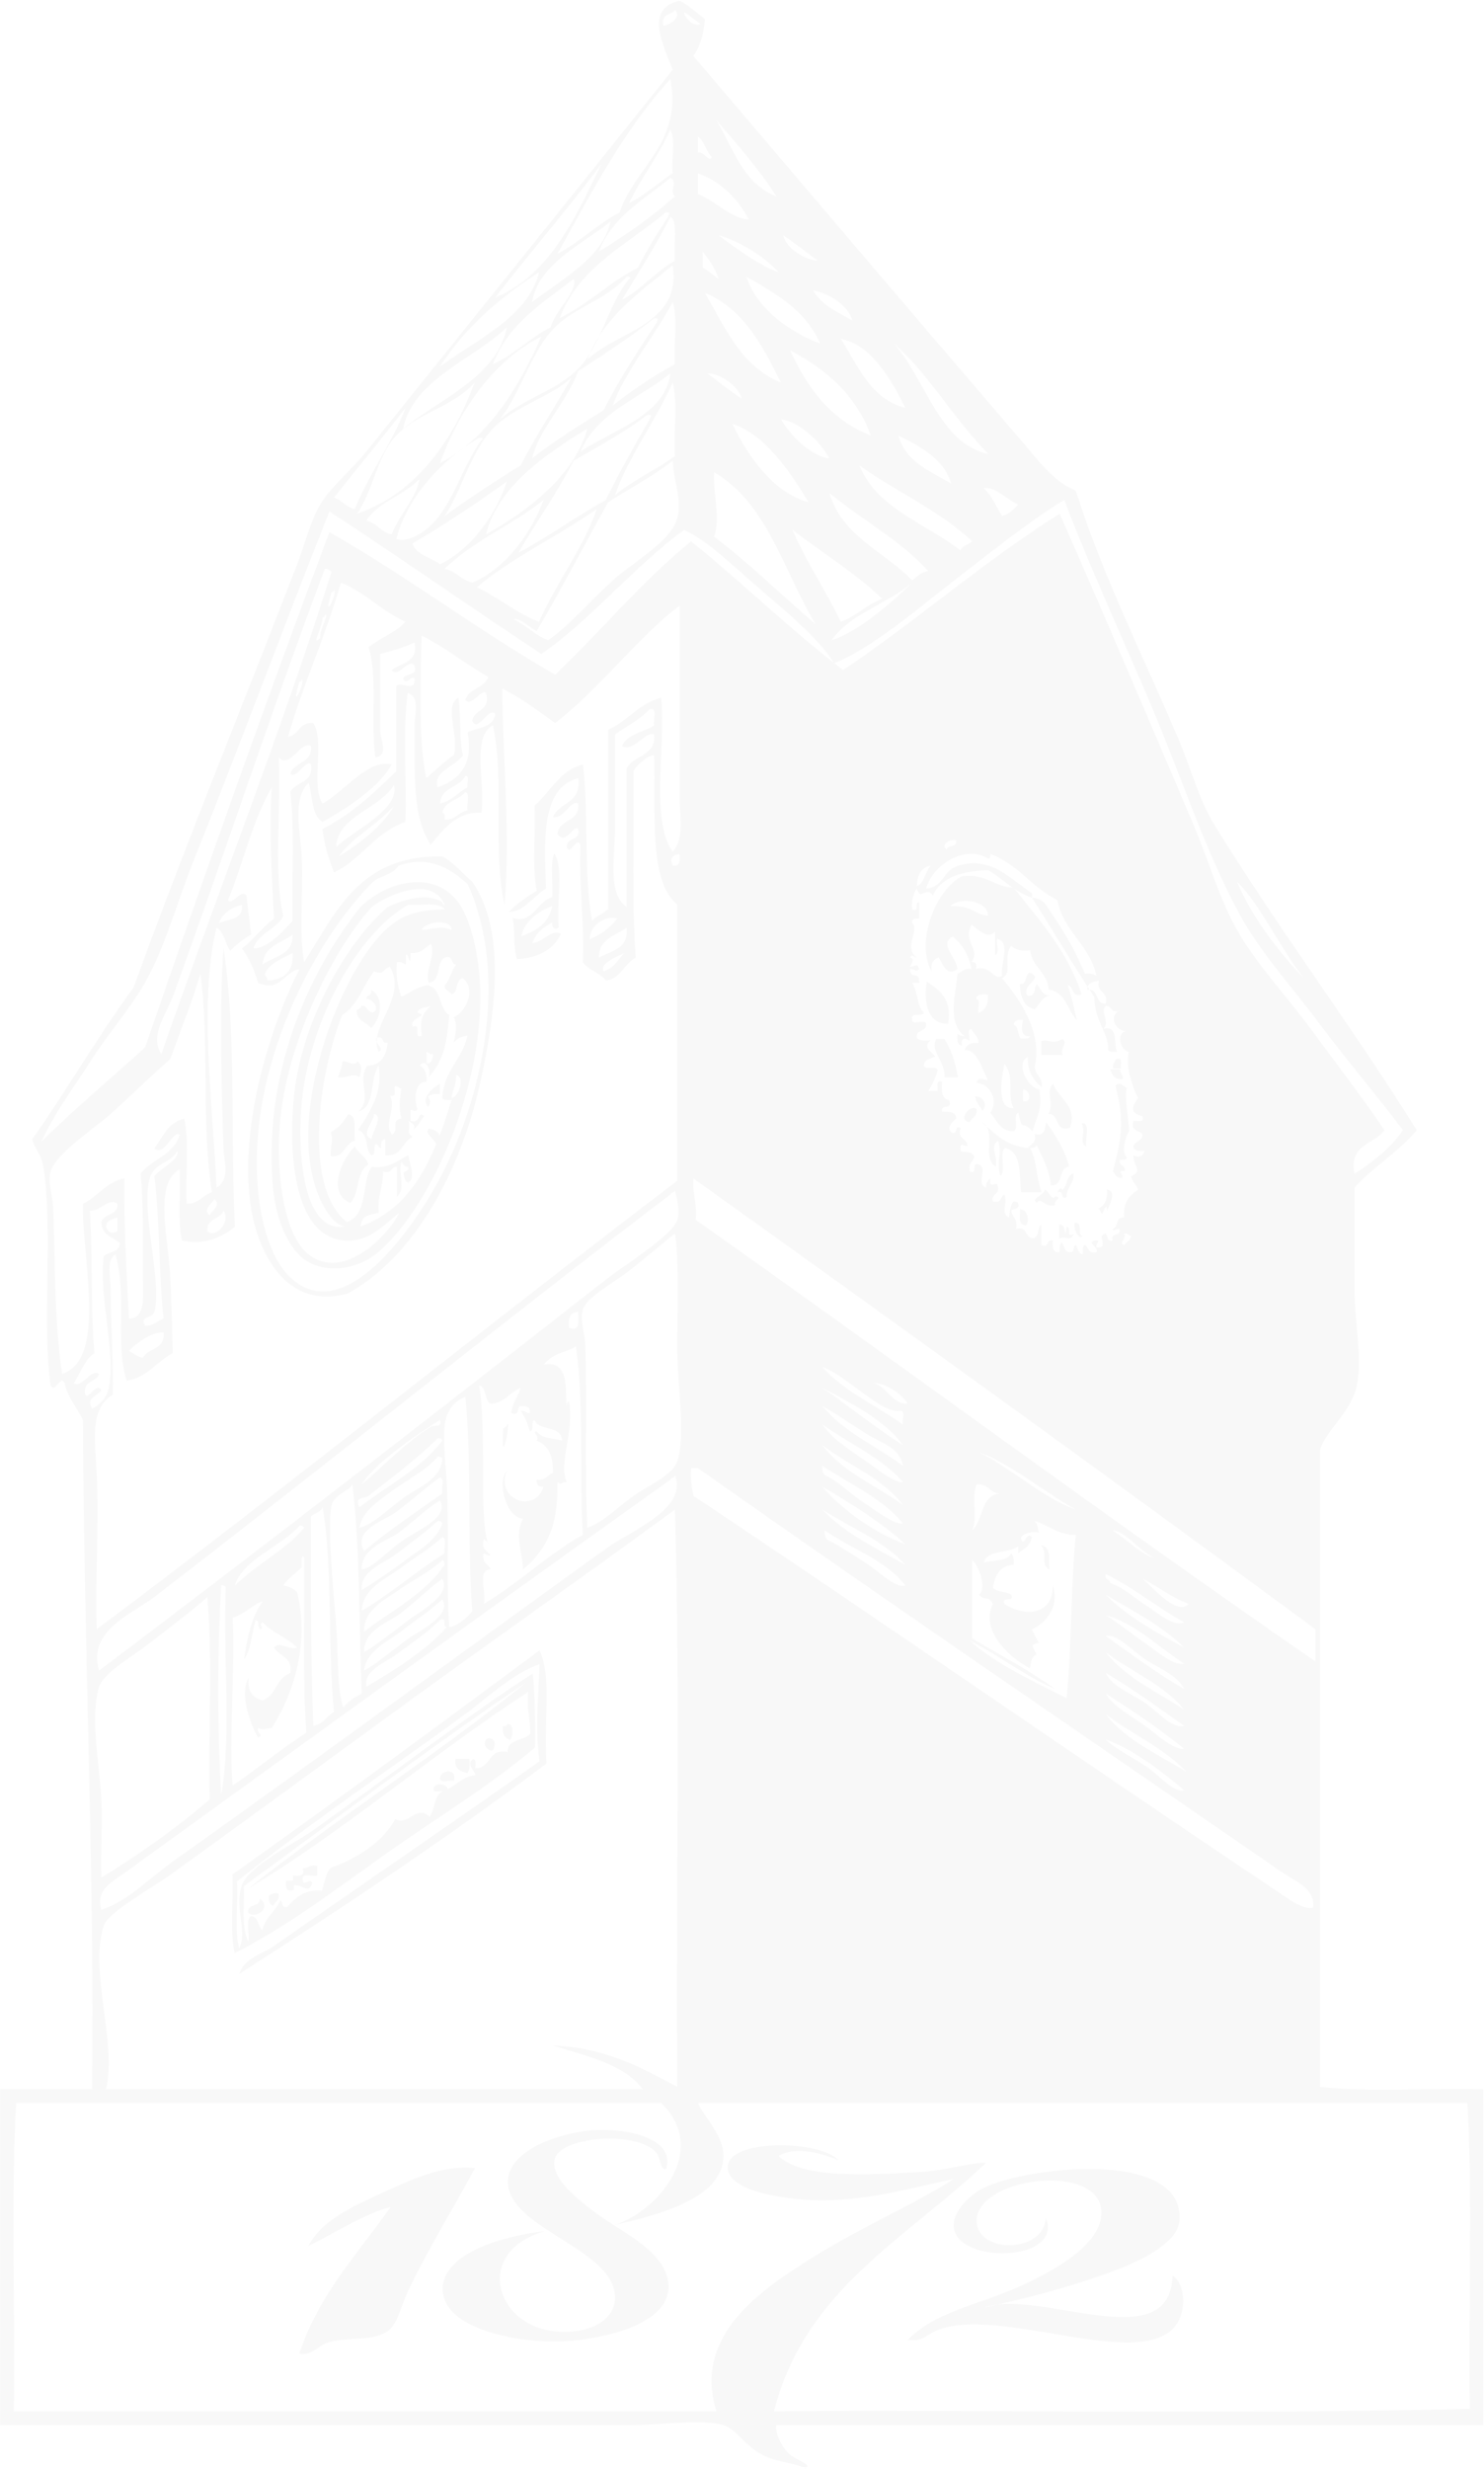 <?xml version="1.0" encoding="UTF-8"?>
<svg width="1656px" height="2754px" viewBox="0 0 1656 2754" version="1.1" xmlns="http://www.w3.org/2000/svg" xmlns:xlink="http://www.w3.org/1999/xlink">
    <!-- Generator: Sketch 49.3 (51167) - http://www.bohemiancoding.com/sketch -->
    <title>GSC_Clocktower_Logo_B&amp;W</title>
    <desc>Created with Sketch.</desc>
    <defs>
        <polygon id="path-1" points="0 0.847 1655.459 0.847 1655.459 2753.048 0 2753.048"></polygon>
    </defs>
    <g id="Page-1" stroke="none" stroke-width="1" fill="none" fill-rule="evenodd" opacity="0.03">
        <g id="Desktop-HD" transform="translate(-15, -62)">
            <g id="GSC_Clocktower_Logo_B&amp;W" transform="translate(15, 62)">
                <path d="M581.807,1044.369 C598.324,1038.576 612.276,1030.053 616.147,1010.992 C606.446,1013.674 584.722,1026.006 581.807,1044.369 Z M618.607,952 C629.583,969.585 620.626,1008.088 623.51,1034.1 C619.943,1037.798 615.737,1036.084 616.147,1028.974 C606.598,1034.37 597.763,1040.56 594.058,1052.018 C606.401,1051.32 615.039,1035.703 626,1041.797 C617.483,1059.414 600.936,1068.587 576.858,1070 C572.668,1057.351 574.854,1037.957 572,1023.832 C594.058,1031.735 599.008,1005.834 616.147,1000.724 C617.483,984.98 613.354,963.586 618.607,952 Z" id="Fill-1" fill="#0A0B09"></path>
                <path d="M1149,1085 C1166.24,1091.765 1139.751,1097.23 1146.297,1110.633 C1156.498,1112.407 1153.165,1101.666 1157.246,1097.816 C1160.952,1102.87 1162.771,1109.73 1171,1110.633 C1162.21,1112.645 1160.034,1120.915 1154.508,1126 C1142.199,1122.927 1138.578,1111.789 1138,1097.816 C1146.739,1098.213 1143.389,1087.456 1149,1085" id="Fill-2" fill="#0A0B09"></path>
                <path d="M1034.217,1095 C1049.013,1104.706 1062.703,1115.348 1058.09,1141.978 C1032.021,1142.963 1031.191,1111.198 1034.217,1095" id="Fill-3" fill="#0A0B09"></path>
                <path d="M414.032,1104 C429.433,1113.282 425.032,1136.763 414.032,1147 C409.102,1139.909 397.473,1139.142 398.019,1126.791 C400.401,1125.633 402.799,1124.569 403.378,1121.735 C410.525,1121.735 409.218,1129.703 416.761,1129.312 C424.404,1124.334 415.173,1114.175 408.721,1114.128 C408.771,1109.103 416.017,1110.903 414.032,1104" id="Fill-4" fill="#0A0B09"></path>
                <path d="M1044.774,1159 C1047.804,1159 1050.779,1159 1053.847,1159 C1061.741,1170.919 1066.194,1185.748 1069,1202 C1063.949,1202 1058.898,1202 1053.847,1202 C1055.587,1184.762 1037.384,1172.687 1044.774,1159" id="Fill-5" fill="#0A0B09"></path>
                <path d="M1185.672,1159 C1192.161,1163.95 1182.71,1168.216 1185.672,1177 C1177.702,1177 1169.915,1177 1162,1177 C1162,1171.771 1162,1166.515 1162,1161.245 C1170.408,1159.139 1174.613,1165.651 1185.672,1159" id="Fill-6" fill="#0A0B09"></path>
                <path d="M1245.162,1181.491 C1253.672,1178.872 1250.18,1187.36 1250.794,1192 C1247.934,1192 1245.162,1192 1242.267,1192 C1241.074,1186.519 1244.214,1185.016 1245.162,1181.491" id="Fill-7" fill="#0A0B09"></path>
                <path d="M382.413,1184.038 C387.141,1183.433 395.911,1190.309 398.634,1184.038 C405.501,1189.168 402.51,1193.94 401.324,1201.834 C394.074,1196.127 387.074,1203.141 377,1201.834 C380.842,1192.799 380.391,1191.822 382.413,1184.038" id="Fill-8" fill="#0A0B09"></path>
                <path d="M1239,1193 C1242.699,1193 1246.467,1193 1250.132,1193 C1249.823,1197.915 1253.591,1198.793 1252.92,1203.961 C1244.007,1204.501 1240.875,1199.367 1239,1193" id="Fill-9" fill="#0A0B09"></path>
                <path d="M1175.239,1209 C1181.392,1225.545 1203.001,1234.517 1193.714,1258.362 C1176.006,1262.816 1183.481,1242.492 1170,1242.765 C1176.757,1230.658 1166.083,1217.152 1175.239,1209" id="Fill-10" fill="#0A0B09"></path>
                <path d="M1088,1223.028 C1097.343,1222.386 1102.438,1232.924 1096.359,1239 C1093.25,1233.928 1089.433,1229.647 1088,1223.028" id="Fill-11" fill="#0A0B09"></path>
                <path d="M1089.928,1237.767 C1090.775,1245.655 1083.945,1246.771 1081.868,1252 C1066.996,1249.503 1084.427,1230.144 1089.928,1237.767" id="Fill-12" fill="#0A0B09"></path>
                <path d="M388.63,1243 C399.102,1245.215 394.305,1257.371 396,1272.644 C383.938,1275.286 385.285,1291.506 369.092,1289.887 C368.35,1276.523 372.437,1273.499 369.092,1262.763 C378.187,1258.746 383.439,1250.942 388.63,1243" id="Fill-13" fill="#0A0B09"></path>
                <path d="M1207,1253.045 C1218.04,1251.957 1209.966,1271.014 1212.461,1279 C1202.584,1274.633 1212.697,1264.061 1207,1253.045" id="Fill-14" fill="#0A0B09"></path>
                <path d="M478.49,1259 C490.611,1260.94 494.936,1269.177 486.931,1277 C485.327,1269.876 472.752,1264.963 478.49,1259" id="Fill-15" fill="#0A0B09"></path>
                <path d="M396.035,1279 C400.035,1286.686 408.39,1290.007 411,1299.189 C397.44,1306.47 401.347,1331.414 391.015,1342 C363.896,1330.728 382.058,1291.878 396.035,1279" id="Fill-16" fill="#0A0B09"></path>
                <path d="M1165.908,1327 C1169.971,1328.01 1174.252,1340.9 1177.625,1334.357 C1186.459,1335.94 1174.832,1339.558 1177.625,1344.111 C1166.107,1348.588 1162.425,1334.327 1157.074,1341.668 C1149.328,1337.387 1165.762,1332.804 1165.908,1327" id="Fill-17" fill="#0A0B09"></path>
                <path d="M1144.777,1367 C1135.268,1366.618 1138.737,1356.251 1138.166,1349 C1148.021,1349.318 1148.674,1363.565 1144.777,1367" id="Fill-18" fill="#0A0B09"></path>
                <path d="M1182,1366.183 C1190.696,1363.707 1187.681,1387.555 1190,1368.822 C1196.46,1367.828 1188.493,1380.843 1198,1376.771 C1194.538,1386.186 1189.238,1377.569 1182,1382 C1182,1376.771 1182,1371.46 1182,1366.183" id="Fill-19" fill="#0A0B09"></path>
                <path d="M1162,1724 C1173.402,1725.435 1170.261,1739.92 1171,1751 C1160.17,1744.809 1169.854,1734.63 1162,1724" id="Fill-20" fill="#0A0B09"></path>
                <path d="M272.142,2104.027 C273.028,2125.43 269.151,2151.666 277.253,2165.86 C278.851,2157.184 273.914,2141.905 279.785,2137.551 C288.964,2137.79 287.302,2148.811 292.588,2153.037 C297.842,2135.478 307.732,2132.735 313.05,2119.497 C315.771,2121.889 313.857,2128.955 320.725,2127.2 C328.4,2118.014 340.253,2107.025 359.132,2109.146 C362.297,2100.39 363.247,2089.29 369.308,2083.389 C393.315,2075.606 427.212,2055.909 440.948,2029.259 C456.188,2037.106 464.797,2012.72 479.34,2026.675 C485.923,2018.701 483.834,2001.971 494.643,1998.271 C490.149,1997.728 481.904,2000.934 484.452,1993.183 C488.977,1988.303 497.935,1990.456 499.802,1995.735 C510.278,1990.807 516.608,1981.7 530.487,1980.249 C529.822,1975.528 519.567,1967.505 527.923,1962.195 C531.721,1962.657 530.281,1968.415 530.487,1972.513 C548.559,1972.657 544.017,1949.994 566.315,1954.459 C566.584,1939.324 584.909,1942.275 591.872,1933.838 C591.619,1917.793 587.631,1905.417 589.34,1887.443 C483.059,1956.453 381.699,2044.235 277.253,2106.563 C377.489,2027.138 487.553,1957.585 586.793,1877.108 C478.944,1949.77 376.556,2027.935 272.142,2104.027 Z M267.03,2202 C271.983,2184.536 292.429,2180.118 305.374,2171.043 C399.803,2105.079 506.717,2032.162 602.096,1964.778 C596.446,1927.729 601.605,1881.414 602.096,1856.486 C572.012,1866.725 546.185,1892.355 517.716,1913.232 C435.758,1973.247 345.127,2034.107 264.419,2098.812 C265.97,2123.133 261.238,2153.611 267.03,2173.579 C276.256,2152.798 261.555,2130.645 269.546,2104.027 C276.145,2082.177 327.751,2057.074 348.83,2042.114 C428.921,1985.336 518.618,1915.959 594.468,1866.837 C596.478,1885.178 597.49,1915.895 597.031,1949.34 C546.185,1992.673 486.319,2028.478 430.709,2067.951 C374.578,2107.727 320.108,2149.465 261.855,2178.779 C256.396,2154.233 260.7,2119.768 259.339,2091.092 C374.894,2009.068 488.661,1925.225 602.096,1841 C615.911,1872.164 606.748,1912.833 609.787,1967.346 C499.77,2049.817 384.294,2126.849 267.03,2202 Z" id="Fill-21" fill="#0A0B09"></path>
                <path d="M566.477,1923 C574.093,1923.032 572.673,1937.572 569.123,1941 C563.509,1938.816 559.911,1934.686 561.298,1925.535 C564.331,1926.013 565.913,1924.993 566.477,1923" id="Fill-22" fill="#0A0B09"></path>
                <path d="M543.756,1939.221 C553.34,1937.26 553.682,1948.856 549.284,1953 C542.284,1952.335 537.834,1944.849 543.756,1939.221" id="Fill-23" fill="#0A0B09"></path>
                <path d="M508.294,1962 C513.434,1962 518.671,1962 523.827,1962 C524.196,1968.591 524.228,1974.869 521.273,1978 C513.868,1975.858 506.415,1973.666 508.294,1962" id="Fill-24" fill="#0A0B09"></path>
                <path d="M506.456,1986.607 C501.958,1985.017 491.319,1989.959 491,1983.837 C491.526,1974.158 510.411,1971.695 506.456,1986.607" id="Fill-25" fill="#0A0B09"></path>
                <path d="M319.334,2098 C322.211,2098 325.07,2098 328,2098 C328,2101.515 328,2104.965 328,2108.399 C318.357,2110.983 318.552,2104.805 319.334,2098" id="Fill-26" fill="#0A0B09"></path>
                <path d="M310.521,2112.036 C312.76,2120.96 306.489,2120.666 305.354,2126 C300.81,2125.344 299.483,2121.202 300.171,2114.815 C302.49,2112.623 306.009,2111.812 310.521,2112.036" id="Fill-27" fill="#0A0B09"></path>
                <path d="M289.876,2118 C304.239,2128.374 284.629,2141.378 277.083,2133.666 C275.767,2122.792 290.495,2128.213 289.876,2118" id="Fill-28" fill="#0A0B09"></path>
                <path d="M743.319,2419.645 C735.448,2421.168 738.645,2406.317 730.325,2399.161 C704.352,2376.456 623.753,2384.278 618.709,2409.348 C614.308,2431.513 649.773,2457.329 668.02,2470.974 C694.747,2490.76 747.8,2513.481 745.953,2553.021 C743.865,2597.179 659.138,2612.189 618.709,2611.998 C564.66,2611.808 496.172,2594.576 494.052,2555.576 C491.787,2512.656 564.628,2493.711 608.333,2488.904 C518.932,2513.577 557.818,2616.853 649.87,2599.162 C668.341,2595.655 685.03,2583.057 686.202,2565.842 C690.137,2509.07 568.772,2488.079 566.797,2435.052 C565.415,2397.812 628.62,2377.074 668.02,2376.059 C704.32,2375.059 753.582,2386.642 743.319,2419.645" id="Fill-29" fill="#0A0B09"></path>
                <path d="M530,2418.563 C508.929,2458.421 479.827,2504.854 456.173,2553.974 C448.457,2570.031 443.748,2592.189 433.291,2599.933 C416.425,2612.529 389.811,2606.445 367.102,2612.719 C354.252,2616.243 348.472,2628.523 334,2625.536 C356,2559.032 399.37,2513.989 435.827,2462.025 C407.78,2468.805 373.354,2491.263 344.142,2505.439 C358.929,2476.549 395.402,2460.523 425.638,2446.695 C456.394,2432.55 492.787,2414.58 530,2418.563" id="Fill-30" fill="#0A0B09"></path>
                <g id="Group-34">
                    <mask id="mask-2" fill="white">
                        <use xlink:href="#path-1"></use>
                    </mask>
                    <g id="Clip-32"></g>
                    <path d="M1097.676,2574.401 C1158.439,2551.751 1306.095,2631.448 1308.464,2538.45 C1319.071,2545.259 1322.745,2564.005 1318.769,2579.481 C1298.764,2656.495 1129.099,2573.608 1051.351,2597.464 C1031.187,2603.623 1034.161,2612.337 1012.82,2610.289 C1044.609,2578.243 1090.408,2571.83 1136.192,2551.291 C1166.788,2537.625 1233.977,2504.8 1228.745,2464.055 C1222.113,2411.342 1085.971,2430.008 1089.979,2479.436 C1092.746,2514.339 1164.673,2513.244 1167.059,2474.309 C1186.81,2523.434 1068.574,2526.085 1064.264,2484.61 C1062.611,2468.706 1078.958,2451.944 1092.507,2443.516 C1133.313,2418.231 1321.918,2393.993 1316.114,2476.88 C1313.887,2509.863 1245.649,2532.625 1221.016,2541.021 C1181.753,2554.481 1144.095,2563.894 1097.676,2574.401" id="Fill-31" fill="#0A0B09" mask="url(#mask-2)"></path>
                    <path d="M18.018,2346.042 C12.006,2455.452 17.143,2576.052 15.441,2689.827 C276.784,2689.827 538.112,2689.827 799.471,2689.827 C772.706,2604.337 851.074,2553.116 907.433,2517.911 C962.281,2483.689 1021.614,2458.452 1064.264,2430.707 C1018.544,2440.135 959.864,2458.293 897.16,2453.769 C871.255,2451.944 808.201,2443.516 812.336,2415.263 C816.677,2385.39 918.04,2388.009 935.74,2410.136 C920.267,2402.628 887.428,2393.406 868.869,2405.009 C894.52,2430.865 970.185,2426.008 1025.717,2423.056 C1055.327,2421.373 1082.218,2412.231 1100.236,2412.739 C1012.74,2496.451 898.289,2553.354 863.733,2689.827 C1121.657,2688.113 1386.451,2693.256 1640.081,2687.256 C1638.332,2574.401 1643.484,2454.642 1637.473,2346.042 C1351.29,2346.042 1065.123,2346.042 778.893,2346.042 C786.112,2362.915 808.853,2382.74 807.183,2407.644 C804.035,2454.389 730.962,2471.293 686.34,2481.975 C735.908,2465.341 791.217,2397.565 737.8,2346.042 C497.862,2346.042 257.892,2346.042 18.018,2346.042 Z M1280.19,1971.401 C1294.884,1981.559 1309.673,2000.035 1321.33,1997.083 C1296.315,1975.797 1262.299,1949.941 1233.977,1940.592 C1245.522,1951.687 1264.589,1960.591 1280.19,1971.401 Z M1323.858,1976.543 C1299.034,1950.02 1263.11,1934.608 1233.977,1912.37 C1256.288,1941.386 1292.148,1956.893 1323.858,1976.543 Z M1277.613,1925.196 C1292.212,1935.735 1310.039,1952.496 1321.33,1950.909 C1294.089,1928.497 1264.16,1908.656 1233.977,1889.308 C1242.501,1903.609 1261.631,1913.72 1277.613,1925.196 Z M1277.613,1899.577 C1292.419,1909.64 1308.464,1929.275 1321.33,1925.196 C1292.769,1904.942 1264.557,1884.403 1233.977,1866.197 C1241.053,1881.435 1262.093,1889.038 1277.613,1899.577 Z M1321.33,1907.259 C1299.018,1879.117 1262.411,1865.102 1233.977,1843.086 C1255.875,1871.673 1291.099,1887.006 1321.33,1907.259 Z M1277.613,1850.801 C1262.76,1840.833 1246.015,1821.865 1233.977,1825.166 C1262.601,1845.229 1290.351,1866.308 1321.33,1884.165 C1314.38,1868.8 1293.262,1861.292 1277.613,1850.801 Z M490.992,1807.199 C477.332,1820.722 459.505,1833.023 442.139,1845.674 C429.433,1854.991 405.086,1863.943 408.744,1881.562 C435.301,1866.229 475.09,1841.801 498.705,1814.897 C492.551,1815.881 500.12,1803.199 490.992,1807.199 Z M1277.613,1832.865 C1291.989,1842.785 1309.673,1858.531 1321.33,1855.927 C1293.929,1837.912 1263.778,1809.056 1233.977,1802.056 C1247.637,1809.929 1262.299,1822.246 1277.613,1832.865 Z M447.324,1820.024 C432.423,1831.499 409.062,1841.087 406.168,1863.626 C419.065,1856.943 434.3,1843.642 452.413,1830.293 C469.094,1817.96 504.207,1802.722 493.568,1784.104 C479.622,1797.246 462.749,1808.04 447.324,1820.024 Z M167.104,1832.865 C150.788,1845.721 115.198,1866.308 110.539,1881.562 C99.916,1916.561 111.382,1968.067 113.083,2007.305 C114.451,2036.669 112.161,2063.621 113.083,2094.62 C155.988,2068.128 196.826,2039.494 233.927,2007.305 C232.21,1932.91 237.362,1851.674 231.367,1781.533 C212.411,1798.643 193.439,1812.119 167.104,1832.865 Z M1321.33,1837.96 C1297.078,1813.373 1264.192,1797.437 1233.977,1778.945 C1258.006,1803.611 1289.763,1820.674 1321.33,1837.96 Z M246.792,2002.209 C258.671,1935.354 248.573,1846.594 251.929,1771.263 C251.388,1769.279 249.75,1768.295 246.792,1768.692 C242.546,1840.563 242.498,1930.338 246.792,2002.209 Z M1326.434,1789.262 C1307.145,1781.993 1292.578,1770.057 1275.005,1761.041 C1287.664,1772.104 1313.808,1802.945 1326.434,1789.262 Z M447.324,1799.484 C432.948,1810.579 406.041,1817.738 406.167,1843.086 C419.001,1835.896 434.3,1823.611 452.413,1809.77 C469.46,1796.77 503.587,1779.771 493.568,1761.041 C477.952,1772.739 463.385,1787.072 447.324,1799.484 Z M1239.034,1766.12 C1253.06,1770.469 1266.307,1782.85 1280.19,1791.834 C1293.309,1800.262 1310.102,1815.167 1321.33,1809.77 C1291.099,1792.866 1265.448,1771.453 1233.977,1755.882 C1232.021,1762.898 1239.034,1761.041 1239.034,1766.12 Z M444.716,1773.866 C430.133,1784.167 405.5,1795.754 406.168,1820.024 C437.337,1796.469 474.056,1778.294 496.097,1745.629 C495.556,1743.645 496.049,1740.534 493.568,1740.486 C479.495,1753.676 461.191,1762.2 444.716,1773.866 Z M259.641,1804.627 C262.456,1859.61 255.252,1943.322 259.641,1991.892 C287.614,1972.798 313.122,1951.258 341.906,1932.91 C337.341,1871.594 340.045,1803.103 339.329,1737.915 C339.17,1735.2 336.022,1735.899 336.769,1740.486 C336.769,1743.057 336.769,1745.629 336.769,1748.2 C330.058,1755.184 321.375,1760.247 316.191,1768.692 C322.775,1769.85 327.991,1772.342 331.632,1776.374 C346.74,1838.976 323.697,1895.45 303.326,1927.751 C293.737,1928.037 296.027,1930.687 287.916,1927.751 C285.435,1932.592 295.613,1936.354 287.916,1938.084 C281.285,1927.751 265.971,1889.974 277.643,1871.371 C275.655,1887.006 282.287,1894.038 293.053,1897.006 C310.307,1889.498 305.759,1874.276 323.951,1866.197 C326.623,1848.118 311.516,1847.801 305.902,1837.96 C312.295,1830.103 321.487,1841.039 331.632,1837.96 C320.358,1826.944 303.867,1821.166 293.053,1809.77 C287.391,1813.452 296.313,1816.024 290.477,1817.452 C286.93,1815.881 290.063,1807.579 285.308,1807.199 C280.712,1821.389 280.537,1840.055 272.507,1850.801 C276.005,1826.055 280.999,1802.834 293.053,1786.659 C286.056,1787.358 272.077,1801.056 259.641,1804.627 Z M444.716,1750.755 C429.513,1762.025 404.53,1772.533 403.623,1796.929 C436.51,1777.596 464.117,1753.009 496.097,1732.788 C494.634,1727.455 499.341,1715.915 493.568,1714.804 C479.002,1728.232 461.111,1738.581 444.716,1750.755 Z M922.843,1717.391 C937.33,1724.82 953.28,1735.042 969.119,1745.629 C983.161,1754.93 999.016,1771.723 1010.243,1768.692 C988.409,1740.01 949.925,1728.042 920.267,1707.122 C920.076,1711.582 920.855,1715.121 922.843,1717.391 Z M1287.887,1737.915 C1271.618,1730.185 1255.97,1708.169 1241.594,1707.122 C1256.288,1716.487 1275.069,1735.264 1287.887,1737.915 Z M334.193,1701.979 C313.297,1725.629 269.819,1740.375 262.17,1768.692 C285.833,1745.216 317.638,1729.978 339.329,1704.55 C338.757,1702.566 337.182,1701.55 334.193,1701.979 Z M488.416,1696.852 C473.945,1709.725 456.086,1723.185 439.595,1735.359 C426.428,1745.041 402.431,1751.962 403.623,1773.866 C420.083,1763.596 436.796,1752.232 452.413,1740.486 C467.266,1729.312 487.223,1718.772 493.568,1699.423 C492.98,1697.439 491.422,1696.455 488.416,1696.852 Z M1082.218,1830.293 C1112.656,1857.245 1152.365,1874.895 1190.245,1894.434 C1196.24,1831.626 1194.809,1770.977 1200.454,1712.249 C1180.926,1712.915 1163.703,1697.693 1154.193,1696.852 C1158.058,1699.027 1157.931,1705.138 1159.362,1709.725 C1148.898,1707.122 1133.934,1713.233 1141.376,1719.963 C1145.733,1717.534 1146.56,1709.518 1151.633,1714.804 C1148.596,1727.232 1141.44,1727.375 1136.192,1732.788 C1136.192,1730.216 1136.192,1727.645 1136.192,1725.089 C1125.362,1733.058 1102.017,1728.518 1097.676,1743.057 C1108.649,1740.295 1124.09,1742.041 1128.527,1732.788 C1130.674,1735.74 1131.866,1739.676 1131.087,1745.629 C1115.503,1746.327 1110.43,1757.485 1107.981,1771.263 C1112.37,1776.263 1122.929,1775.136 1128.527,1778.945 C1132.296,1788.723 1117.013,1779.501 1120.798,1789.262 C1143.253,1803.722 1175.058,1802.484 1174.771,1768.692 C1182.802,1790.85 1167.631,1810.849 1151.633,1817.452 C1152.667,1820.532 1155.561,1826.214 1159.362,1832.865 C1146.56,1833.769 1154.861,1839.753 1156.754,1845.674 C1149.295,1848.578 1150.679,1858.562 1149.089,1861.054 C1122.245,1846.705 1093.955,1816.246 1107.981,1789.262 C1103.576,1779.39 1098.391,1786.231 1092.507,1778.945 C1101.158,1772.564 1092.969,1746.438 1084.826,1740.486 C1084.826,1769.549 1084.826,1798.643 1084.826,1827.738 C1115.884,1846.293 1148.596,1863.245 1177.348,1884.165 C1142.664,1869.229 1115.391,1846.785 1082.218,1830.293 Z M1010.243,1745.629 C986.008,1718.471 948.875,1704.265 917.738,1684.011 C942.594,1710.503 977.484,1727.026 1010.243,1745.629 Z M753.162,1684.011 C651.942,1758.39 552.98,1827.293 429.306,1917.497 C353.371,1972.877 272.554,2031.812 192.819,2089.445 C166.643,2108.302 120.764,2132.778 115.691,2148.491 C99.328,2198.792 130.862,2279.806 118.268,2330.63 C317.893,2330.63 517.534,2330.63 717.206,2330.63 C696.024,2302.123 654.614,2293.837 616.941,2281.869 C676.241,2284.313 715.728,2306.488 755.77,2328.027 C754.069,2114.223 759.221,1893.577 753.162,1684.011 Z M347.042,1691.709 C346.629,1770.866 346.851,1849.277 349.571,1925.196 C360.496,1923.259 364.583,1914.497 372.725,1909.847 C365.473,1837.769 371.214,1741.121 359.923,1681.487 C357.888,1687.122 350.859,1687.9 347.042,1691.709 Z M444.716,1709.725 C430.181,1720.185 403.719,1726.248 403.623,1750.755 C416.298,1748.851 428.416,1733.915 447.324,1719.963 C464.467,1707.233 501.711,1693.725 490.992,1673.773 C474.756,1683.805 460.761,1698.106 444.716,1709.725 Z M1010.243,1722.518 C982.78,1697.789 950.513,1677.789 917.738,1658.393 C940.765,1685.884 979.058,1711.63 1010.243,1722.518 Z M1084.826,1707.122 C1097.803,1696.154 1093.668,1668.027 1115.693,1666.075 C1104.005,1665.742 1103.067,1654.679 1089.979,1655.821 C1083.427,1668.107 1091.187,1694.63 1084.826,1707.122 Z M370.148,1678.884 C364.71,1698.725 371.834,1772.501 375.301,1814.897 C377.75,1844.642 375.571,1881.435 383.03,1904.688 C388.436,1898.164 395.688,1893.339 403.623,1889.308 C400.284,1802.484 401.89,1730.375 393.303,1655.821 C389.136,1663.758 373.552,1666.694 370.148,1678.884 Z M442.139,1686.614 C426.825,1697.693 393.891,1706.344 406.168,1730.216 C433.791,1707.344 463.91,1686.948 493.568,1666.075 C492.026,1660.742 496.717,1649.25 490.992,1648.107 C476.266,1658.139 459.982,1673.63 442.139,1686.614 Z M748.073,1650.679 C546.715,1794.199 337.85,1945.544 138.814,2089.445 C124.342,2099.874 106.69,2107.969 113.083,2130.492 C143.584,2120.254 166.484,2095.286 192.819,2076.573 C356.011,1960.671 513.017,1845.071 676.051,1727.645 C705.168,1706.725 767.697,1683.345 753.162,1645.552 C753.162,1648.933 748.694,1647.917 748.073,1650.679 Z M773.756,1668.646 C988.298,1811.5 1209.407,1965.607 1421.564,2107.381 C1435.892,2116.984 1454.641,2131.571 1465.28,2127.921 C1468.285,2106.985 1444.002,2097.81 1431.853,2089.445 C1213.319,1938.656 993.45,1788.993 778.893,1637.838 C776.364,1637.838 773.756,1637.838 771.18,1637.838 C770.162,1650.012 772.039,1659.234 773.756,1668.646 Z M920.267,1645.552 C934.833,1651.964 948.748,1666.17 963.999,1676.361 C977.977,1685.725 999.573,1701.788 1007.667,1699.423 C984.497,1671.25 948.637,1655.79 917.738,1635.282 C917.531,1639.758 918.247,1643.266 920.267,1645.552 Z M488.416,1624.997 C475.058,1640.965 454.066,1650.631 437.019,1663.52 C423.343,1673.821 403.719,1685.725 401.015,1704.55 C417.157,1699.836 432.821,1683.805 449.884,1671.218 C465.325,1659.79 492.121,1650.615 493.568,1627.568 C492.98,1625.584 491.422,1624.584 488.416,1624.997 Z M1200.454,1684.011 C1164.753,1664.139 1127.064,1632.473 1092.507,1619.918 C1129.417,1638.679 1165.453,1671.948 1200.454,1684.011 Z M1007.667,1678.884 C985.308,1649.091 947.237,1634.885 917.738,1612.219 C940.065,1642.076 977.436,1656.948 1007.667,1678.884 Z M488.416,1604.505 C464.96,1627.568 437.337,1648.345 411.304,1668.646 C405.961,1672.773 395.29,1668.424 401.015,1681.487 C432.232,1657.028 469.683,1638.854 493.568,1607.077 C492.98,1605.061 491.422,1604.045 488.416,1604.505 Z M966.559,1630.171 C981.205,1640.377 998.603,1654.758 1007.667,1653.25 C983.606,1625.949 947.698,1610.457 917.738,1589.109 C928.997,1605.489 948.557,1617.584 966.559,1630.171 Z M403.623,1655.821 C427.318,1636.028 455.848,1606.378 480.719,1591.68 C484.727,1589.252 493.807,1593.109 490.992,1583.982 C465.866,1599.95 419.574,1630.743 403.623,1655.821 Z M1007.667,1635.282 C1004.471,1614.664 980.951,1608.473 966.559,1599.378 C950.036,1588.887 934.102,1577.633 917.738,1568.57 C941.083,1597.394 977.818,1612.949 1007.667,1635.282 Z M498.705,1658.393 C501.249,1716.169 497.83,1766.549 501.281,1814.897 C506.815,1816.055 522.05,1804.929 526.964,1796.929 C521.128,1720.661 526.773,1632.901 519.283,1558.3 C486.015,1571.458 496.574,1610.156 498.705,1658.393 Z M1007.667,1612.219 C987.137,1583.109 944.2,1562.649 917.738,1548.046 C947.889,1569.22 976.387,1592.14 1007.667,1612.219 Z M1012.82,1565.998 C1006.125,1553.872 985.69,1541.856 974.256,1542.904 C990.985,1546.745 992.973,1565.3 1012.82,1565.998 Z M1007.667,1589.109 C1006.188,1584.601 1010.752,1574.014 1005.091,1573.712 C984.497,1578.522 945.838,1534.92 917.738,1524.968 C941.783,1552.237 977.675,1567.713 1007.667,1589.109 Z M544.981,1722.518 C543.884,1719.867 542.548,1718.36 539.813,1717.391 C536.585,1729.216 544.504,1729.835 547.542,1735.359 C543.996,1735.423 541.896,1734.153 539.813,1732.788 C537.205,1743.946 545.156,1744.565 547.542,1750.755 C531.719,1750.343 543.455,1777.485 539.813,1789.262 C579.013,1765.961 610.277,1734.677 650.368,1712.249 C646.249,1643.679 652.006,1565.205 642.655,1501.857 C634.211,1508.635 618.229,1507.714 606.652,1522.396 C636.739,1516.222 630.394,1554.665 632.382,1568.57 C632.97,1566.586 632.414,1563.522 634.958,1563.427 C641.081,1598.394 622.825,1631.425 632.382,1653.25 C625.353,1653.012 627.182,1657.52 622.093,1653.25 C622.586,1692.932 615.859,1724.264 583.545,1750.755 C582.623,1729.915 574.083,1711.788 583.545,1694.281 C564.876,1692.106 554.444,1655.345 565.512,1640.409 C552.488,1673.091 596.999,1689.138 606.652,1658.393 C601.038,1658.853 598.478,1656.282 598.987,1650.679 C608.671,1651.821 611.025,1645.615 616.941,1642.98 C617.529,1624.425 611.804,1612.219 598.987,1607.077 C602.501,1601.204 592.355,1597.442 598.987,1596.823 C605.888,1605.283 612.679,1603.235 627.261,1607.077 C626.753,1589.585 601.308,1597.013 596.41,1583.982 C591.942,1585.49 596.569,1596.156 591.258,1596.823 C588.952,1587.982 585.565,1580.236 580.969,1573.712 C585.819,1573.141 586.662,1576.569 591.258,1576.268 C592.005,1569.506 587.68,1567.839 580.969,1568.57 C576.039,1569.585 580.746,1580.331 570.696,1576.268 C571.348,1564.094 578.552,1558.475 580.969,1548.046 C569.01,1553.205 563.444,1564.76 547.542,1565.998 C540.068,1562.348 543.646,1547.65 534.724,1545.459 C543.487,1597.283 534.056,1696.074 544.981,1722.518 Z M143.95,1507.016 C148.816,1509.841 152.951,1513.381 159.376,1514.698 C165.276,1503.508 184.629,1505.682 182.498,1486.476 C171.605,1485.032 152.363,1497.365 143.95,1507.016 Z M634.958,1481.334 C648.746,1485.73 645.009,1472.509 645.2,1463.366 C635.881,1463.477 633.956,1470.905 634.958,1481.334 Z M1254.507,1388.955 C1257.083,1385.527 1261.393,1383.908 1262.172,1378.733 C1258.912,1378.574 1258.626,1375.432 1254.507,1376.114 C1257.894,1382.495 1246.937,1386.781 1254.507,1388.955 Z M699.157,1419.764 C685.179,1430.525 654.28,1447.382 650.368,1460.826 C646.917,1472.636 652.435,1487.318 652.944,1499.302 C655.568,1560.919 652.101,1636.568 655.489,1704.55 C675.24,1696.424 689.186,1681.487 706.917,1668.646 C719.592,1659.472 750.713,1646.044 755.77,1630.171 C765.534,1599.426 755.77,1548.142 755.77,1504.428 C755.77,1457.096 757.726,1402.225 753.162,1376.114 C736.735,1388.876 722.2,1402.145 699.157,1419.764 Z M118.268,1368.416 C121.543,1375.114 123.579,1376.463 131.085,1373.559 C131.085,1368.416 131.085,1363.321 131.085,1358.194 C124.962,1359.75 119.11,1361.607 118.268,1368.416 Z M231.367,1373.559 C242.705,1382.114 257.495,1361.146 249.352,1350.496 C245.806,1360.638 229.999,1358.543 231.367,1373.559 Z M100.266,1350.496 C103.701,1401.796 100.981,1459.287 105.371,1509.571 C93.825,1516.841 90.104,1531.936 82.264,1542.904 C91.297,1549.237 101.474,1526.285 110.539,1532.682 C107.517,1542.475 91.726,1539.554 95.113,1555.745 C97.928,1562.475 107.676,1541.269 113.083,1550.649 C108.805,1558.03 95.272,1559.046 102.81,1571.157 C110.539,1568.268 118.745,1559.046 120.796,1550.649 C130.306,1512.222 110.125,1447.954 115.691,1401.796 C120.605,1395.558 134.027,1397.876 133.693,1386.384 C125.36,1380.162 113.322,1377.606 113.083,1363.321 C115.548,1352.908 131.991,1356.48 131.085,1342.782 C121.066,1335.48 112.622,1351.623 100.266,1350.496 Z M233.927,1355.623 C235.803,1351.305 247.524,1343.845 239.064,1337.655 C237.203,1341.972 225.435,1349.448 233.927,1355.623 Z M748.073,1332.512 C556.59,1478.096 361.943,1635.663 172.241,1781.533 C147.56,1800.5 97.308,1818.69 110.539,1863.626 C289.332,1728.978 490.77,1572.649 676.051,1427.462 C696.597,1411.399 750.681,1378.098 755.77,1360.765 C758.712,1350.766 755.818,1339.02 753.162,1327.385 C753.162,1330.814 748.694,1329.766 748.073,1332.512 Z M776.364,1360.765 C1007.715,1524.079 1234.279,1692.217 1467.888,1853.404 C1467.888,1841.42 1467.888,1829.436 1467.888,1817.452 C1238.096,1648.155 1006.395,1480.905 773.756,1314.56 C772.452,1332.131 778.304,1342.512 776.364,1360.765 Z M167.104,1314.56 C156.72,1350.369 181.178,1429.526 172.241,1463.366 C170.142,1471.334 155.05,1467.89 161.952,1478.762 C171.955,1479.381 175.262,1473.255 182.498,1471.064 C176.996,1420.145 178.522,1362.162 172.241,1312.021 C179.445,1302.878 200.468,1294.053 197.955,1283.783 C191.292,1297.672 172.448,1296.148 167.104,1314.56 Z M190.211,1181.103 C168.631,1200.198 147.926,1220.626 123.42,1242.721 C106.229,1258.197 62.068,1286.783 56.55,1306.846 C53.194,1319.29 58.617,1333.655 59.158,1345.353 C61.813,1404.399 60.08,1472.636 69.399,1532.682 C120.446,1515.714 90.756,1400.574 92.553,1342.782 C109.585,1334.972 117.965,1318.56 138.814,1314.56 C138.337,1368.892 141.072,1420.034 143.95,1471.064 C163.51,1471.017 159.487,1443.605 159.376,1417.193 C159.185,1380.828 160.075,1337.353 156.799,1309.417 C169.394,1292.846 194.059,1288.45 200.516,1265.815 C192.564,1260.562 184.12,1290.354 172.241,1281.212 C181.544,1268.307 187.603,1252.054 205.636,1247.879 C211.52,1274.498 206.606,1311.878 208.26,1342.782 C222.048,1342.829 226.135,1333.306 236.487,1329.909 C224.37,1256.514 233.975,1161.421 223.638,1086.201 C213.969,1119.343 201.231,1149.406 190.211,1181.103 Z M673.538,1083.63 C684.797,1080.328 689.695,1070.677 696.644,1063.106 C687.818,1067.916 669.197,1073.947 673.538,1083.63 Z M293.053,1075.931 C305.791,1066.439 327.371,1065.709 326.464,1042.599 C313.806,1052.17 294.564,1055.202 293.053,1075.931 Z M668.338,1068.233 C682.014,1060.535 701.86,1058.932 699.157,1034.901 C687.039,1044.107 668.306,1046.726 668.338,1068.233 Z M658.097,1047.742 C670.835,1042.456 681.012,1034.662 688.868,1024.631 C676.846,1021.012 658.097,1030.932 658.097,1047.742 Z M244.168,1029.774 C255.046,1025.171 271.648,1026.345 269.899,1009.266 C257.892,1012.647 248.541,1018.647 244.168,1029.774 Z M1455.023,1091.296 C1428.847,1058.424 1405.963,1008.52 1380.408,983.569 C1397.71,1025.377 1430.246,1065.551 1455.023,1091.296 Z M1023.109,988.695 C1031.839,984.569 1032.459,972.394 1038.502,965.632 C1027.736,967.696 1023.49,976.251 1023.109,988.695 Z M444.716,965.632 C438.943,975.696 421.816,978.188 416.409,983.569 C350.445,1049.44 275.544,1191.024 287.916,1327.385 C291.256,1364.067 301.926,1402.383 321.328,1422.335 C380.946,1483.794 455.688,1374.257 480.719,1332.512 C534.056,1243.61 571.475,1095.423 521.811,986.124 C502.76,969.172 479.033,953.68 444.716,965.632 Z M1233.977,1119.565 C1237.237,1105.105 1222.893,1108.327 1226.2,1093.899 C1219.935,1095.343 1213.001,1096.09 1213.351,1104.169 C1227.139,1102.423 1221.016,1120.438 1233.977,1119.565 Z M1102.812,970.759 C1073.695,971.616 1050.318,978.188 1041.11,998.965 C1033.286,987.918 1027.386,1005.885 1023.109,991.251 C1019.419,996.933 1016.684,1003.632 1017.956,1014.361 C1027.164,1018.33 1019.515,1005.647 1025.717,1006.663 C1025.717,1012.647 1025.717,1018.647 1025.717,1024.631 C1021.661,1024.869 1016.811,1024.282 1017.956,1029.774 C1026.655,1036.964 1007.635,1057.662 1023.109,1068.233 C1020.071,1067.884 1017.272,1063.646 1015.396,1068.233 C1021.773,1068.662 1016.127,1076.947 1015.396,1078.503 C1021.82,1078.185 1023.411,1073.646 1025.717,1081.074 C1020.58,1085.344 1022.409,1080.836 1015.396,1081.074 C1015.936,1093.74 1026.21,1081.693 1025.717,1096.47 C1023.109,1096.47 1020.58,1096.47 1017.956,1096.47 C1025.43,1109.899 1022.409,1120.549 1030.869,1129.835 C1029.104,1134.898 1015.491,1128.247 1017.956,1137.501 C1017.479,1144.771 1033.827,1135.406 1033.382,1142.676 C1033.954,1151.739 1021.359,1147.739 1023.109,1158.04 C1026.146,1160.993 1032.173,1160.961 1038.502,1160.612 C1029.04,1167.881 1038.757,1172.23 1043.686,1178.579 C1038.391,1181.024 1031.489,1181.77 1030.869,1188.849 C1032.618,1193.897 1045.165,1188.23 1046.247,1193.976 C1044.1,1202.96 1040.172,1210.118 1035.974,1217.039 C1039.345,1217.039 1042.828,1217.039 1046.247,1217.039 C1046.835,1212.531 1043.639,1204.198 1051.351,1206.817 C1050.063,1217.547 1051.161,1225.832 1059.112,1227.308 C1063.899,1238.943 1048.855,1230.816 1051.351,1240.149 C1059.048,1240.229 1067.063,1239.911 1066.841,1247.879 C1062.929,1251.435 1055.757,1257.339 1061.656,1263.244 C1069.973,1266.403 1063.676,1254.927 1071.929,1258.117 C1067.62,1271.799 1079.658,1269.244 1079.658,1278.656 C1072.915,1277.99 1071.277,1273.355 1071.929,1283.783 C1073.583,1286.275 1085.844,1282.656 1087.371,1291.45 C1085.065,1296.037 1080.199,1297.989 1082.218,1306.846 C1091.998,1310.624 1082.775,1295.386 1092.507,1299.148 C1102.717,1302.926 1088.643,1321.211 1100.236,1324.83 C1100.57,1320.068 1101.938,1316.259 1105.42,1314.56 C1102.065,1327.655 1112.879,1317.274 1113.085,1322.258 C1116.902,1333.734 1105.563,1330.147 1107.981,1340.226 C1117.522,1342.94 1116.186,1334.814 1120.798,1332.512 C1124.742,1343.575 1115.884,1352.321 1125.919,1358.194 C1126.952,1351.464 1127.27,1344.115 1131.087,1340.226 C1133.075,1340.798 1136.144,1340.258 1136.192,1342.782 C1138.021,1349.67 1130.88,1347.718 1128.527,1350.496 C1129.306,1358.242 1136.43,1359.623 1133.647,1370.987 C1147.88,1367.099 1142.855,1382.384 1154.193,1381.305 C1159.187,1378.527 1157.819,1369.479 1161.906,1365.892 C1161.906,1373.559 1161.906,1381.305 1161.906,1388.955 C1171.702,1392.685 1166.852,1381.924 1174.771,1383.828 C1174.31,1391.177 1174.469,1397.876 1182.516,1396.701 C1182.914,1392.796 1181.594,1387.209 1185.092,1386.384 C1188.098,1390.193 1187.35,1397.876 1195.349,1396.701 C1199.595,1396.653 1196.797,1389.542 1200.454,1388.955 C1203.062,1392.384 1202.967,1398.542 1208.215,1399.225 C1208.596,1395.368 1207.26,1389.78 1210.743,1388.955 C1215.307,1391.257 1214.003,1399.368 1223.624,1396.701 C1226.359,1390.13 1212.572,1387.669 1221.016,1383.828 C1230.828,1383.368 1222.002,1385.923 1223.624,1391.558 C1238.907,1392.542 1222.304,1377.717 1233.977,1376.114 C1236.648,1378.527 1234.756,1385.606 1241.594,1383.828 C1238.875,1374.257 1251.311,1379.781 1249.323,1370.987 C1244.87,1370.019 1242.723,1374.797 1241.594,1370.987 C1248.416,1369.241 1244.488,1356.797 1254.507,1358.194 C1253.267,1342.48 1258.324,1334.814 1269.853,1327.385 C1268.597,1320.973 1263.11,1318.83 1262.172,1312.021 C1276.007,1306.814 1264.557,1300.545 1264.78,1288.878 C1272.27,1291.831 1274.29,1290.402 1277.613,1283.783 C1271.221,1284.148 1265.146,1284.243 1264.78,1278.656 C1266.927,1273.053 1274.449,1272.942 1275.005,1265.815 C1271.984,1260.339 1261.091,1262.593 1264.78,1250.387 C1269.265,1249.832 1277.613,1252.99 1275.005,1245.276 C1260.105,1241.118 1263.206,1235.435 1269.853,1224.737 C1263.158,1210.706 1255.906,1190.278 1259.596,1173.437 C1250.118,1171.738 1244.902,1151.628 1257.083,1150.342 C1242.914,1149.882 1237.793,1132.374 1249.323,1127.279 C1238.907,1130.803 1241.181,1121.708 1233.977,1122.152 C1226.98,1128.406 1239.225,1140.533 1231.321,1147.771 C1249.243,1143.644 1241.721,1164.802 1246.731,1173.437 C1242.914,1172.976 1237.269,1174.341 1236.458,1170.834 C1237.857,1152.834 1221.541,1140.58 1221.016,1111.867 C1197.003,1075.931 1175.089,1038.059 1151.633,1001.52 C1163.894,1002.235 1166.629,1008.568 1172.243,1016.933 C1192.201,1046.995 1198.578,1058.551 1210.743,1086.201 C1216.707,1085.391 1220.682,1086.629 1223.624,1088.804 C1216.086,1053.535 1186.889,1039.964 1179.956,1004.092 C1151.745,990.362 1136.144,963.998 1105.42,952.792 C1104.8,954.776 1105.261,957.855 1102.812,957.887 C1078.434,942.141 1041.905,962.633 1033.382,991.251 C1052.799,990.172 1051.749,971.109 1069.401,965.632 C1106.343,954.188 1128.781,982.045 1151.633,996.394 C1151.633,998.14 1151.633,999.806 1151.633,1001.52 C1131.866,994.759 1119.399,980.711 1102.812,970.759 Z M750.65,965.632 C758.664,966.791 758.824,960.141 758.346,952.792 C749.314,953.918 747.453,958.156 750.65,965.632 Z M1056.504,947.617 C1057.315,941.633 1068.701,946.141 1066.841,937.395 C1059.51,935.49 1048.632,942.871 1056.504,947.617 Z M377.877,955.363 C401.604,941.443 429.815,918.221 439.595,898.888 C421.323,920.046 394.67,932.76 377.877,955.363 Z M493.568,906.618 C496.574,907.047 496.335,910.634 496.097,914.285 C508.851,915.031 511.459,905.697 521.811,904.015 C520.269,897.872 525.103,885.381 519.283,883.523 C512.397,892.904 496.335,893.095 493.568,906.618 Z M375.301,945.093 C392.746,927.014 446.735,903.444 439.595,875.825 C423.184,902.729 375.81,910.634 375.301,945.093 Z M490.992,896.349 C504.207,893.317 511.109,883.904 521.811,878.349 C520.476,874.651 524.865,865.127 519.283,865.556 C512.858,878.857 492.201,877.889 490.992,896.349 Z M311.039,845.016 C314.012,902.777 304.805,972.743 316.191,1022.028 C308.049,1036.996 288.457,1040.583 282.748,1057.963 C298.269,1058.471 315.285,1039.456 326.464,1027.202 C325.351,979.6 329.072,927.078 323.951,883.523 C330.01,871.651 350.318,874 347.042,852.715 C341.254,846.27 330.726,870.492 323.951,862.937 C328.388,849.572 348.728,851.858 347.042,832.176 C335.242,826.382 323.061,858.238 311.039,845.016 Z M686.34,819.382 C686.34,849.794 686.34,886.984 686.34,921.983 C686.34,955.633 677.355,995.997 699.157,1011.79 C699.157,960.49 699.157,909.158 699.157,857.857 C706.106,841.636 732.091,844.509 730.024,819.382 C720.991,814.636 706.265,839.953 694.068,832.176 C699.952,817.906 723.599,815.112 730.024,809.081 C728.163,803.24 734.652,789.081 724.935,791.145 C714.28,802.7 699.252,810.001 686.34,819.382 Z M334.193,760.352 C322.807,797.367 341.158,762.019 336.769,757.765 C336.61,759.368 336.371,760.844 334.193,760.352 Z M475.551,868.079 C485.808,859.524 494.936,849.842 506.434,842.445 C512.365,819.922 494.936,786.716 511.522,778.304 C514.655,798.351 512.079,823.969 516.707,842.445 C508.549,855.016 482.627,859.984 488.416,878.349 C511.411,869.714 528.602,855.207 521.811,816.811 C533.548,811.367 550.961,811.636 552.678,796.288 C544.981,788.113 533.166,818.366 526.964,803.986 C528.92,790.478 547.971,794.145 542.389,773.177 C538.032,767.336 525.994,789.05 519.283,780.891 C523.115,767.622 540.433,767.812 544.981,755.209 C519.315,740.622 497.274,722.416 470.43,709.004 C469.556,754.463 466.486,824.096 475.551,868.079 Z M359.923,688.497 C360.877,697.798 345.849,723.115 357.347,711.607 C356.281,702.576 368.558,683.37 362.436,685.941 C362.324,687.497 362.07,689.005 359.923,688.497 Z M370.148,660.307 C358.762,697.338 377.177,661.942 372.725,657.735 C372.629,659.291 372.343,660.767 370.148,660.307 Z M927.979,714.131 C958.465,704.988 997.855,669.529 1017.956,649.99 C990.445,673.83 949.209,684.036 927.979,714.131 Z M262.17,1368.416 C242.817,1384.828 221.3,1388.257 203.108,1383.828 C198.035,1361.464 201.502,1330.655 200.516,1304.291 C171.112,1320.893 188.096,1380.368 190.211,1427.462 C191.642,1458.588 191.992,1483.54 192.819,1509.571 C174.435,1518.603 165.069,1536.65 141.39,1540.332 C128.016,1498.952 142.344,1442.43 128.556,1399.225 C118.379,1406.685 123.245,1423.097 123.42,1437.716 C123.77,1477.985 126.489,1520.301 125.948,1555.745 C99.407,1571.982 106.197,1606.219 107.979,1645.552 C110.507,1701.757 106.038,1766.993 107.979,1817.452 C326.941,1653.71 538.446,1482.54 755.77,1317.163 C755.707,1216.102 755.818,1101.804 755.77,1009.266 C723.631,982.203 731.741,909.269 730.024,842.445 C725.587,841.556 710.766,852.175 706.917,860.413 C707.538,928.951 705.168,1019.647 709.494,1068.233 C696.279,1074.693 693.512,1091.645 676.051,1093.899 C669.562,1085.074 656.761,1082.391 650.368,1073.36 C652.101,1027.202 645.931,988.854 647.808,942.49 C643.275,932.443 636.946,955.125 632.382,945.093 C631.905,933.538 648.316,938.76 645.2,924.554 C640.079,919.221 630.474,944.935 622.093,929.729 C624.431,913.189 647.458,917.364 645.2,896.349 C636.469,891.92 630.855,912.729 616.941,911.681 C623.731,894.571 649.525,896.349 645.2,868.079 C603.376,879.397 607.399,936.379 609.244,991.251 C596.283,998.965 582.178,1018.964 568.12,1016.933 C577.121,1007.949 587.473,1000.362 598.987,993.838 C593.373,966.918 597.842,929.967 596.41,898.888 C614.333,883.444 623.986,859.762 650.368,852.715 C657.19,907.443 651.163,975.077 660.673,1027.202 C665.634,1021.949 672.791,1018.806 678.627,1014.361 C678.627,947.617 678.627,880.952 678.627,814.255 C700.366,804.287 712.754,785.002 737.8,778.304 C743.048,834.636 725.396,913.824 750.65,950.22 C764.199,934.982 758.346,909.078 758.346,888.666 C758.346,817.827 758.346,743.035 758.346,675.672 C712.722,709.702 669.435,768.241 619.517,806.557 C600.466,793.018 582.066,778.971 560.407,768.034 C561.186,846.81 569.408,931.824 563.015,1009.266 C549.212,946.839 563.397,872.238 550.118,809.081 C525.692,821.493 541.928,874.46 537.253,906.618 C509.71,904.682 492.789,927.157 480.719,942.49 C458.853,908.999 463.528,860.572 462.702,809.081 C462.542,798.383 469.253,776.939 454.989,773.177 C449.025,815.954 454.13,869.794 452.413,916.856 C418.667,928.475 403.353,958.506 372.725,973.331 C367.079,958.474 361.736,943.268 359.923,924.554 C392.635,908.491 417.22,884.333 442.139,860.413 C442.139,828.795 442.139,797.129 442.139,765.479 C446.608,759.209 463.385,773.018 462.702,757.765 C460.682,751.273 453.701,765.018 449.884,757.765 C450.981,749.447 466.614,755.717 462.702,742.368 C455.498,733.702 444.779,756.796 437.019,747.543 C447.276,738.956 466.868,739.686 462.702,716.734 C446.863,723.543 439.738,725.337 424.17,729.543 C424.329,755.098 423.931,788.573 424.17,814.255 C424.249,825.112 434.459,842.144 419.033,845.016 C413.07,807.367 421.943,754.86 411.304,721.877 C424.249,711.687 441.424,705.782 452.413,693.639 C425.887,681.656 407.854,661.164 380.453,649.99 C363.31,709.861 338.63,762.177 321.328,821.954 C334.034,820.081 333.652,805.113 349.571,806.557 C362.833,826.699 346.342,876.476 359.923,896.349 C384.143,883.444 410.414,846.302 437.019,852.715 C424.249,876.873 389.184,900.666 359.923,916.856 C347.376,909.666 349.109,888.301 344.434,873.254 C325.51,891.761 335.322,927.205 336.769,957.887 C338.55,996.902 333.302,1039.758 339.329,1073.36 C374.872,1018.171 400.856,953.522 493.568,955.363 C506.895,962.553 515.848,974.188 526.964,983.569 C566.355,1040.472 551.47,1134.771 537.253,1201.674 C514.512,1308.798 461.111,1402.844 388.15,1442.874 C317.097,1462.556 287.423,1393.384 280.188,1347.924 C265.414,1255.514 303.676,1140.501 334.193,1081.074 C315.762,1084.534 313.392,1107.28 287.916,1096.47 C283.766,1081.772 278.073,1068.662 269.899,1057.963 C283.448,1048.392 292.385,1034.234 305.902,1024.631 C303.183,979.394 299.939,921.253 303.326,878.349 C281.778,915.031 271.457,962.871 254.505,1004.092 C259.18,1010.711 268.642,991.108 275.067,998.965 C276.864,1013.393 278.359,1028.171 280.188,1042.599 C271.409,1047.503 263.824,1053.567 257.081,1060.567 C250.8,1053.106 250.561,1039.678 241.64,1034.901 C221.459,1115.137 237.696,1235.673 241.64,1324.83 C257.192,1315.29 249.909,1297.164 249.352,1281.212 C246.983,1212.341 244.9,1117.978 249.352,1057.963 C264.046,1151.072 256.874,1266.006 262.17,1368.416 Z M326.464,1063.106 C314.855,1069.519 301.211,1073.836 295.613,1086.201 C295.772,1089.471 298.921,1089.74 298.173,1093.899 C316.843,1092.851 327.959,1084.264 326.464,1063.106 Z M192.819,1111.867 C185.885,1130.93 166.548,1154.612 179.954,1176.008 C242.292,997.06 314.633,814.366 370.148,637.196 C366.873,637.038 366.618,633.895 362.436,634.641 C304.98,786.748 248.971,957.776 192.819,1111.867 Z M938.284,693.639 C956,687.338 966.829,674.227 984.529,667.973 C954.441,639.069 917.531,616.832 884.295,590.991 C900.054,627.514 921.332,658.402 938.284,693.639 Z M532.116,655.132 C556.654,666.608 575.419,683.751 601.547,693.639 C620.296,650.815 652.881,608.022 665.762,567.928 C622.618,598.388 572.064,621.451 532.116,655.132 Z M1061.656,649.99 C1028.166,675.894 970.487,725.178 930.555,739.845 C914.923,712.972 874.435,679.91 845.731,655.132 C816.677,630.054 790.008,603.594 763.467,590.991 C706.997,632.387 657.317,693.37 604.075,729.543 C524.706,677.1 447.276,622.689 367.62,570.468 C317.352,696.83 267.243,832.461 215.925,960.49 C198.496,1003.933 185.17,1053.106 164.528,1091.296 C147.385,1123.041 121.655,1151.66 102.81,1181.103 C82.725,1212.69 60.907,1241.086 46.245,1273.514 C83.186,1236.848 123.452,1203.436 161.952,1168.358 C228.536,974.759 296.551,782.621 367.62,593.563 C454.909,643.276 532.53,702.655 619.517,752.638 C670.882,703.83 716.03,648.831 771.18,603.832 C828.97,650.513 881.687,702.274 940.844,747.543 C1023.808,691.766 1097.374,626.578 1182.516,573.071 C1232.975,687.576 1282.957,805.224 1331.571,919.427 C1348.253,958.664 1360.577,1002.425 1380.408,1037.424 C1402.465,1076.249 1436.48,1111.946 1462.672,1147.771 C1490.994,1186.436 1519.205,1222.721 1544.92,1260.689 C1533.852,1277.021 1505.1,1275.609 1511.525,1309.417 C1526.266,1300.164 1552.808,1280.529 1565.53,1260.689 C1536.253,1221.674 1503.192,1183.325 1472.945,1142.676 C1443.35,1102.804 1406.504,1062.979 1383.063,1019.504 C1344.229,947.823 1318.292,866.333 1285.278,788.542 C1252.901,712.083 1217.327,635.688 1187.605,557.659 C1145.622,583.563 1105.881,615.895 1061.656,649.99 Z M496.097,634.641 C509.169,637.006 514.528,647.037 526.964,649.99 C566.196,633.577 593.866,591.928 606.652,557.659 C572.016,585.515 527.552,603.515 496.097,634.641 Z M1017.956,647.466 C1023.109,643.196 1027.514,638.18 1035.974,637.196 C1004.757,602.515 961.502,579.801 925.451,549.929 C939.986,598.737 986.914,615.197 1017.956,647.466 Z M1118.222,575.595 C1126.412,573.5 1131.294,568.166 1136.192,562.801 C1124.138,557.659 1109.428,541.723 1097.676,544.818 C1107.09,552.484 1111.447,565.278 1118.222,575.595 Z M460.141,606.388 C464.88,619.625 481.021,621.498 490.992,629.45 C527.393,611.927 554.507,571.468 565.512,537.135 C531.798,561.627 496.717,584.769 460.141,606.388 Z M408.744,580.769 C420.735,583.245 424.949,593.61 437.019,596.134 C445.018,575.055 466.057,553.31 467.854,534.564 C450.87,552.643 422.484,559.405 408.744,580.769 Z M796.926,598.689 C836.921,628.911 872.034,664.037 910.025,696.211 C874.515,637.514 856.513,561.468 796.926,526.866 C795.495,550.849 804.416,577.071 796.926,598.689 Z M1071.929,614.102 C1073.997,608.419 1080.946,607.673 1084.826,603.832 C1048.743,569.722 999.875,548.373 958.846,519.152 C979.313,568.039 1032.968,583.721 1071.929,614.102 Z M573.272,691.068 C587.521,697.369 596.713,708.766 611.804,714.131 C635.07,698.068 655.409,673.37 683.779,647.466 C704.468,628.53 748.98,603.911 755.77,578.198 C761.272,557.421 751.842,537.754 750.65,514.025 C728.513,531.326 702.703,544.897 678.627,560.23 C651.974,607.991 626.53,657.037 598.987,703.909 C591.099,700.56 579.108,687.957 573.272,691.068 Z M442.139,601.261 C457.215,606.054 476.235,591.578 485.856,580.769 C506.736,557.071 519.108,514.691 537.253,490.962 C539.972,490.803 539.288,487.645 534.724,488.391 C492.36,512.898 454.241,555.167 442.139,601.261 Z M1061.656,539.659 C1052.56,511.136 1027.514,498.533 1002.531,485.787 C1010.482,515.501 1038.105,525.532 1061.656,539.659 Z M542.389,596.134 C590.526,568.912 640.874,530.231 655.489,478.121 C608.83,506.787 555.589,542.611 542.389,596.134 Z M902.265,560.23 C881.353,525.501 853.205,484.391 817.456,472.994 C835.204,510.834 864.782,550.627 902.265,560.23 Z M925.451,511.453 C914.701,491.343 891.324,470.264 871.477,467.851 C882.864,487.264 905.732,508.85 925.451,511.453 Z M640.079,514.025 C621.473,550.199 598.669,582.134 578.393,616.673 C612.313,598.356 642.655,576.499 676.051,557.659 C691.333,526.707 707.903,497.025 724.935,467.851 C725.46,464.629 728.943,462.598 722.391,462.725 C697.296,482.169 668.163,497.565 640.079,514.025 Z M372.725,555.056 C381.885,557.897 385.828,565.976 395.895,567.928 C411.622,528.882 440.422,489.216 452.413,455.026 C426.428,488.93 399.187,521.644 372.725,555.056 Z M686.34,552.532 C706.059,535.421 732.012,524.533 753.162,508.882 C751.461,482.359 756.565,449.026 750.65,426.789 C731.741,469.486 699.427,512.549 686.34,552.532 Z M442.139,485.787 C420.544,508.961 417.22,545.342 398.455,573.071 C466.327,550.119 507.563,486.946 529.54,426.789 C506.656,453.391 465.548,460.709 442.139,485.787 Z M550.118,478.121 C524.229,505.231 515.228,547.897 496.097,575.595 C523.577,555.913 551.867,537.135 580.969,519.152 C598.478,485.311 619.008,454.518 637.566,421.694 C612.536,443.773 573.733,453.344 550.118,478.121 Z M647.808,503.787 C684.145,479.359 742.571,463.232 748.073,416.503 C713.692,444.709 666.207,459.725 647.808,503.787 Z M827.713,444.757 C823.213,428.694 801.57,416.202 789.182,416.503 C802.142,425.805 814.196,436.043 827.713,444.757 Z M971.711,485.787 C955.22,440.677 922.095,412.154 881.719,390.837 C901.136,433.122 927.2,468.629 971.711,485.787 Z M1102.812,506.327 C1065.664,468.947 1033.238,413.281 997.394,383.187 C1032.73,422.265 1048.012,495.168 1102.812,506.327 Z M1010.243,455.026 C994.468,422.9 971.632,384.076 938.284,378.044 C957.733,408.234 970.932,444.709 1010.243,455.026 Z M490.992,516.596 C546.063,488.581 581.335,427.17 604.075,375.473 C548.512,402.98 510.68,461.867 490.992,516.596 Z M449.884,478.121 C491.088,444.788 554.793,420.361 565.512,365.219 C527.393,401.583 461.032,423.408 449.884,478.121 Z M645.2,413.98 C632.382,449.026 600.927,479.216 593.802,511.453 C618.499,491.613 646.249,474.851 673.538,457.582 C691.11,422.98 711.8,391.425 732.664,360.076 C733.22,356.854 736.608,354.87 730.024,354.949 C703.435,376.298 674.19,394.964 645.2,413.98 Z M683.779,452.455 C705.216,435.344 728.322,419.98 753.162,406.25 C751.54,383.996 756.565,354.949 750.65,336.982 C730.103,375.52 697.01,415.154 683.779,452.455 Z M871.477,426.789 C850.868,385.711 830.131,344.87 786.653,326.712 C809.219,365.79 827.443,409.123 871.477,426.789 Z M951.149,357.521 C945.838,338.807 921.252,325.776 907.433,324.172 C916.8,340.474 934.722,348.251 951.149,357.521 Z M550.118,406.25 C574.258,395.314 590.988,376.965 614.364,365.219 C619.358,346.807 645.883,323.442 640.079,311.332 C605.173,338.061 566.895,361.473 550.118,406.25 Z M915.178,383.187 C899.339,346.807 866.389,327.553 832.898,308.776 C845.413,346.743 884.533,371.79 915.178,383.187 Z M614.364,370.346 C590.717,398.313 581.128,437.487 557.831,467.851 C583.736,444.646 621.537,435.836 645.2,411.377 C671.184,384.615 677.975,341.251 701.829,311.332 C704.468,311.189 703.816,308.03 699.157,308.776 C675.621,335.807 637.471,343.109 614.364,370.346 Z M490.992,408.853 C531.448,379.06 589.668,353.394 601.547,303.649 C557.831,331.839 519.156,365.14 490.992,408.853 Z M655.489,401.107 C688.598,369.187 760.859,362.568 750.65,295.935 C713.946,325.998 673.999,352.886 655.489,401.107 Z M784.045,298.506 C790.708,302.125 795.877,307.189 802.047,311.332 C798.166,298.935 791.122,289.713 784.045,280.539 C784.045,286.539 784.045,292.522 784.045,298.506 Z M912.506,290.808 C899.641,281.507 887.587,271.285 874.022,262.603 C878.029,279.094 900.977,290.38 912.506,290.808 Z M868.869,303.649 C852.649,285.586 822.625,267.745 802.047,262.603 C821.559,277.301 849.468,297.38 868.869,303.649 Z M593.802,336.982 C626.132,311.966 672.791,287.538 681.235,247.174 C649.398,272.713 600.354,294.776 593.802,336.982 Z M694.068,334.458 C716.427,322.553 731.312,303.173 753.162,290.808 C751.54,272.602 756.883,246.238 748.073,242.032 C731.63,274.428 712.42,303.998 694.068,334.458 Z M624.653,354.949 C656.697,339.077 680.169,314.617 712.102,298.506 C721.77,278.253 733.697,260.158 745.497,242.032 C746.054,238.81 749.473,236.825 742.889,236.905 C700.302,273.063 645.82,297.38 624.653,354.949 Z M668.338,280.539 C698.696,262.063 727.416,242.032 753.162,218.969 C746.117,212.905 757.265,203.493 748.073,198.43 C718.463,222.731 683.318,241.603 668.338,280.539 Z M778.893,216.397 C797.912,223.985 817.313,244.762 835.474,244.635 C822.847,221.302 805.132,203.064 778.893,193.303 C778.893,201.033 778.893,208.699 778.893,216.397 Z M552.678,331.871 C614.921,306.744 645.311,236.127 670.946,183.065 C632.97,234.143 591.369,281.555 552.678,331.871 Z M794.318,175.335 C787.814,169.034 786.303,157.748 778.893,152.272 C778.893,158.224 778.893,164.24 778.893,170.24 C785.906,168.637 790.963,181.827 794.318,175.335 Z M701.829,226.667 C719.926,217.445 734.238,204.303 750.65,193.303 C748.98,177.859 754.037,155.732 748.073,144.558 C734.779,174.081 715.807,197.842 701.829,226.667 Z M866.357,218.969 C846.574,188.208 823.054,161.24 799.471,134.288 C818.49,165.811 829.431,205.318 866.357,218.969 Z M622.093,283.11 C647.346,269.841 666.27,250.238 691.524,236.905 C707.935,186.605 761.94,160.129 748.073,88.083 C697.01,144.05 660.212,214.175 622.093,283.11 Z M781.469,26.513 C775.346,22.355 770.162,17.339 763.467,13.72 C764.04,21.815 776.905,30.91 781.469,26.513 Z M740.313,29.085 C747.326,27.37 761.272,19.371 753.162,11.149 C749.012,17.228 736.735,15.196 740.313,29.085 Z M758.346,0.847 C769.192,6.292 777.573,14.149 786.653,21.418 C784.888,36.402 782.9,49.624 773.756,62.449 C895.888,206.064 1017.463,349.267 1141.376,493.533 C1157.867,512.707 1175.63,537.405 1200.454,547.405 C1231.544,645.45 1277.295,734.67 1316.114,827.096 C1329.074,857.73 1338.123,892.428 1354.725,919.427 C1427.32,1037.472 1509.505,1146.104 1580.892,1260.689 C1560.823,1285.116 1532.611,1301.37 1511.525,1324.83 C1511.525,1361.384 1511.525,1399.304 1511.525,1437.716 C1511.525,1475.54 1520.414,1514.333 1514.101,1545.459 C1508.074,1575.173 1480.992,1593.506 1472.945,1617.314 C1472.945,1854.229 1472.945,2091.16 1472.945,2328.027 C1528.667,2334.011 1595.427,2328.963 1655.459,2330.63 C1655.459,2455.452 1655.459,2580.385 1655.459,2705.239 C1392.446,2705.239 1129.37,2705.239 866.357,2705.239 C864.894,2713.128 870.794,2726.969 879.111,2736.032 C886.935,2744.397 906.352,2748.476 899.736,2754 C883.834,2746.461 868.917,2747.508 850.868,2738.556 C832.357,2729.382 820.812,2709.001 807.183,2705.239 C781.691,2698.271 738.913,2705.239 704.389,2705.239 C477.475,2705.239 220.362,2705.239 0,2705.239 C0,2580.385 0,2455.452 0,2330.63 C34.254,2330.63 68.556,2330.63 102.81,2330.63 C105.609,2080.573 93.444,1838.944 92.553,1583.982 C85.922,1570.093 75.903,1559.506 71.959,1542.904 C67.411,1532.856 61.098,1555.538 56.55,1545.459 C46.722,1480.048 59.205,1374.178 48.821,1304.291 C45.99,1285.069 38.882,1283.482 36.003,1270.958 C74.822,1215.563 109.267,1155.866 149.087,1101.566 C205.271,946.331 269.501,790.415 331.632,629.45 C340.045,607.721 346.931,579.801 357.347,562.801 C369.481,542.834 392.221,524.374 408.744,503.787 C520.189,364.949 639.665,216.636 750.65,77.861 C741.172,52.1 717.922,9.593 758.346,0.847 Z" id="Fill-33" fill="#0A0B09" mask="url(#mask-2)"></path>
                </g>
                <path d="M1141.638,1228.358 C1152.508,1230.63 1149.58,1215.41 1141.638,1215.41 C1141.638,1219.731 1141.638,1224.084 1141.638,1228.358 Z M1131.189,1236.152 C1123.264,1223.028 1133.001,1199.757 1120.708,1186.985 C1118.266,1199.533 1110.68,1237.801 1131.189,1236.152 Z M1131.189,1142.988 C1136.802,1145.164 1135.427,1154.351 1138.986,1158.513 C1142.9,1158.08 1148.658,1159.441 1149.451,1155.92 C1137.206,1157.216 1140.409,1143.164 1141.638,1137.802 C1135.654,1137.098 1131.82,1138.458 1131.189,1142.988 Z M1089.329,1114.499 C1095.104,1114.851 1090.462,1125.527 1091.982,1130.04 C1099.309,1126.983 1103.385,1120.661 1102.415,1109.362 C1095.896,1108.978 1089.718,1108.849 1089.329,1114.499 Z M1060.587,1011.044 C1083.895,1009.555 1087.049,1019.991 1102.415,1021.399 C1103.434,1005.202 1070.632,999.552 1060.587,1011.044 Z M1112.864,1047.279 C1111.311,1052.624 1116.082,1064.276 1110.292,1065.364 C1110.292,1056.738 1110.292,1048.143 1110.292,1039.516 C1101.8,1048.303 1092.775,1037.212 1084.089,1031.754 C1073.786,1050.816 1094.764,1058.626 1084.089,1073.127 C1088.763,1072.823 1090.203,1075.719 1089.329,1080.889 C1105.569,1076.264 1108.949,1094.541 1118.137,1088.619 C1115.985,1076.936 1128.359,1050.976 1112.864,1047.279 Z M1191.278,1098.975 C1196.972,1114.307 1196.778,1118.821 1201.727,1137.802 C1190.631,1127.335 1189.887,1106.417 1170.381,1104.192 C1168.618,1084.346 1152.039,1079.209 1149.451,1060.195 C1139.471,1061.475 1132.791,1059.475 1128.537,1055.009 C1118.897,1066.453 1130.623,1085.787 1118.137,1091.244 C1140.021,1116.772 1163.118,1153.215 1154.691,1189.578 C1155.063,1199.533 1163.571,1201.534 1162.552,1212.817 C1153.413,1205.487 1146.717,1195.756 1146.879,1179.175 C1133.001,1185.417 1146.038,1213.169 1159.899,1215.41 C1163.28,1238.633 1157.619,1243.098 1152.103,1262 C1139.439,1248.124 1141.493,1264.593 1136.398,1241.306 C1129.96,1243.498 1137.206,1259.295 1131.189,1262 C1115.484,1262.048 1112.621,1249.292 1105.035,1241.306 C1114.416,1229.03 1105.925,1209.216 1089.329,1207.695 C1093.244,1201.646 1095.735,1203.726 1102.415,1205.103 C1095.104,1190.986 1090.882,1171.172 1076.277,1171.444 C1078.46,1165.875 1082.746,1162.322 1091.982,1163.682 C1092.063,1155.792 1086.418,1153.647 1084.089,1148.157 C1078.46,1147.693 1082.892,1157.328 1081.485,1161.089 C1077.7,1157.408 1071.424,1157.328 1073.624,1166.323 C1067.914,1165.875 1068.044,1159.761 1068.448,1153.327 C1070.502,1154.703 1072.686,1156.032 1076.277,1155.92 C1057.013,1140.539 1065.828,1113.059 1068.448,1086.107 C1073.867,1084.586 1075.84,1079.641 1084.089,1080.889 C1080.838,1065.092 1073.786,1053.169 1063.175,1044.702 C1047.308,1053.089 1066.895,1067.253 1068.448,1080.889 C1056.107,1090.508 1051.643,1074.535 1047.502,1067.957 C1041.873,1070.15 1038.315,1074.343 1039.625,1083.482 C1021.396,1051.952 1043.426,992.686 1073.624,977.434 C1100.393,974.297 1108.852,989.165 1131.189,990.35 C1159.899,1026.585 1191.019,1060.499 1207,1109.362 C1195.063,1112.547 1198.767,1100.271 1191.278,1098.975 Z" id="Fill-35" fill="#0A0B09"></path>
                <path d="M414.876,1270.837 C414.671,1262.698 428.51,1245.167 417.423,1242.612 C417.753,1251.005 401.037,1265.506 414.876,1270.837 Z M435.209,1222.115 C442.726,1237.583 427.157,1254.813 437.725,1265.696 C446.076,1259.445 435.288,1249.672 447.884,1247.769 C444.975,1234.87 445.997,1228.413 447.884,1214.372 C444.66,1214.261 444.393,1211.12 440.273,1211.818 C439.691,1216.403 442.852,1224.637 435.209,1222.115 Z M503.852,1224.637 C511.621,1224.558 519.783,1201.363 508.932,1199.031 C509.466,1209.867 505,1215.594 503.852,1224.637 Z M465.701,1129.779 C480.185,1133.444 455.936,1135.078 460.606,1145.153 C471.347,1141.186 460.072,1159.368 470.765,1155.402 C468.343,1139.314 470.592,1130.287 480.955,1122.101 C475.278,1124.084 467.164,1123.56 465.701,1129.779 Z M483.487,1175.931 C480.028,1176.042 477.905,1174.725 475.876,1173.361 C475.876,1177.645 475.876,1181.881 475.876,1186.196 C482.56,1186.973 482.418,1180.833 483.487,1175.931 Z M432.661,1163.096 C424.799,1165.016 429.548,1154.275 419.955,1157.972 C417.942,1164.54 429.894,1169.744 422.487,1173.361 C409.89,1146.041 455.102,1113.851 435.209,1078.471 C425.931,1081.581 429.784,1088.102 417.423,1083.596 C405.078,1099.429 399.181,1121.656 381.851,1132.318 C356.643,1195.065 336.923,1323.112 386.884,1363.156 C411.4,1355.89 403.459,1315.386 414.876,1301.631 C434.989,1303.947 443.418,1294.476 455.527,1288.748 C457.634,1301.234 464.05,1313.276 455.527,1319.543 C452.13,1317.861 450.825,1314.069 450.432,1309.278 C450.668,1305.232 456.942,1307.295 455.527,1301.631 C450.557,1302.361 450.463,1298.156 447.884,1296.443 C443.921,1311.34 453.608,1325.571 442.852,1334.948 C442.852,1323.81 442.852,1312.705 442.852,1301.631 C435.602,1301.202 437.867,1310.246 427.551,1306.708 C427.032,1328.998 421.229,1330.537 422.487,1352.891 C408.208,1356.159 404.858,1355.731 402.153,1368.249 C463.343,1346.212 485.705,1286.257 503.852,1227.207 C500.031,1226.827 494.448,1228.112 493.662,1224.637 C495.219,1193.732 515.977,1182.198 521.607,1155.402 C514.75,1156.195 509.624,1158.717 506.337,1163.096 C508.145,1153.704 510.74,1143.63 506.337,1134.872 C519.767,1129.51 531.939,1103.475 516.512,1091.259 C507.626,1092.544 511.904,1107.156 503.852,1109.266 C501.887,1105.22 495.738,1105.458 496.21,1098.985 C502.421,1093.321 503.569,1082.469 508.932,1075.901 C502.343,1075.679 506.227,1064.938 496.21,1068.207 C486.287,1073.617 492.514,1095.304 478.455,1096.431 C473.36,1083.168 486.585,1067.223 480.955,1052.802 C474.241,1057.165 470.12,1064.129 458.059,1063.082 C458.2,1084.31 455.48,1060.242 452.979,1065.637 C452.979,1069.063 452.979,1072.49 452.979,1075.901 C449.52,1075.124 448.136,1072.252 442.852,1073.331 C441.452,1089.244 444.047,1101.174 447.884,1111.82 C457.288,1107.616 464.805,1101.492 475.876,1098.985 C493.442,1100.937 488.976,1125.115 501.305,1132.318 C498.411,1164.54 495.486,1182.15 478.455,1201.585 C481.49,1192.304 474.288,1180.326 468.233,1188.766 C474.13,1191.336 476.458,1197.539 475.876,1206.725 C461.88,1206.646 462.541,1227.874 465.701,1237.504 C461.99,1243.422 457.634,1232.459 458.059,1242.612 C458.059,1245.167 458.059,1247.769 458.059,1250.275 C469.664,1254.495 466.063,1237.853 473.313,1245.167 C468.768,1249.99 466.472,1257.018 460.606,1260.572 C465.355,1256.018 459.961,1252.671 455.527,1250.275 C459.191,1257.684 452.004,1263.554 460.606,1268.266 C448.702,1273.359 448.623,1290.351 430.13,1288.748 C430.13,1282.767 430.13,1276.818 430.13,1270.837 C419.688,1272.264 431.089,1288.637 419.955,1275.961 C415.567,1277.468 420.159,1288.082 414.876,1288.748 C407.091,1285.258 412.469,1265.077 399.637,1260.572 C414.168,1238.091 427.362,1218.497 422.487,1188.766 C412.281,1203.267 419.53,1235.33 399.637,1240.042 C416.244,1226.351 397.829,1207.233 409.733,1188.766 C428.117,1188.687 431.278,1173.837 432.661,1163.096 Z M470.765,1037.412 C482.103,1036.635 493.709,1032.177 503.852,1037.412 C503.884,1023.768 472.275,1028.861 470.765,1037.412 Z M455.527,1009.268 C398.757,1041.268 342.867,1141.535 336.058,1237.504 C331.937,1295.745 340.917,1375.372 384.336,1368.249 C374.822,1365.536 368.893,1358.031 364.034,1350.337 C310.283,1265.03 375.907,1087.959 430.13,1037.412 C451.359,1017.66 468.343,1015.645 496.21,1014.36 C489.636,1005.571 469.586,1010.473 455.527,1009.268 Z M381.851,1383.654 C327.519,1377.117 321.165,1284.56 328.446,1219.513 C337.677,1136.776 388.063,1049.359 432.661,1011.79 C446.815,1004.841 476.489,994.465 493.662,1006.666 C493.772,1008.221 494.055,1009.696 496.21,1009.268 C481.883,976.22 433.353,997.829 414.876,1011.79 C375.011,1055.34 323.194,1154.085 313.177,1245.167 C306.635,1304.693 316.337,1373.23 341.106,1396.52 C380.043,1432.978 433.432,1378.704 445.384,1352.891 C427.708,1366.979 411.086,1387.176 381.851,1383.654 Z M402.153,1011.79 C431.356,983.725 483.126,968.922 511.464,1006.666 C524.076,1023.467 531.671,1057.244 534.313,1081.042 C547.13,1195.842 484.682,1342.706 422.487,1396.52 C396.539,1418.938 351.249,1424.221 328.446,1393.903 C308.129,1366.932 303.112,1329.617 303.002,1291.318 C302.656,1177.058 348.969,1078.852 402.153,1011.79 Z" id="Fill-36" fill="#0A0B09"></path>
                <path d="M491,1209 C491,1212.86 491,1216.702 491,1220.597 C484.738,1219.632 480.663,1221.08 477.491,1223.438 C480.663,1227.745 480.663,1230.711 477.491,1235 C469.191,1224.064 483.686,1212.86 491,1209" id="Fill-37" fill="#0A0B09"></path>
                <path d="M1244.624,1211.265 C1249.951,1205.843 1252.924,1211.575 1257.488,1213.775 C1254.387,1223.955 1259.889,1251.176 1260,1261.387 C1256.613,1267.352 1250.491,1283.682 1257.488,1291.413 C1257.011,1294.388 1252.717,1293.536 1249.728,1293.923 C1247.852,1301.67 1256.772,1298.741 1254.912,1306.488 C1245.053,1305.992 1253.926,1308.502 1252.304,1313.971 C1245.896,1314.39 1244.274,1310.144 1242,1306.488 C1250.348,1273.921 1255.961,1251.223 1244.624,1211.265" id="Fill-38" fill="#0A0B09"></path>
                <path d="M1096,1252 C1109.979,1264.67 1122.947,1278.305 1147.019,1280.637 C1150.384,1276.263 1156.923,1275.074 1154.68,1265.024 C1166.258,1268.111 1165.737,1258.962 1167.459,1252 C1177.9,1266.568 1187.819,1281.537 1193,1301.395 C1180.269,1302.263 1187.709,1323.697 1172.608,1322.202 C1170.871,1304.08 1163.273,1291.828 1157.223,1278.032 C1155.217,1279.415 1153.116,1280.75 1149.61,1280.637 C1157.634,1296.555 1155.407,1310.576 1162.341,1330 C1154.68,1330 1147.019,1330 1139.39,1330 C1137.242,1309.676 1140.006,1284.287 1121.51,1280.637 C1114.623,1285.718 1123.058,1306.476 1116.439,1311.798 C1111.29,1298.083 1118.761,1285.396 1113.849,1272.839 C1103.85,1278.74 1113.644,1288.628 1111.29,1301.395 C1094.389,1291.699 1113.138,1261.487 1096,1252" id="Fill-39" fill="#0A0B09"></path>
                <path d="M1197.931,1309 C1198.87,1321.388 1189.896,1323.628 1190.294,1335.428 C1181.941,1338.68 1188.273,1326.864 1180,1330.149 C1180.939,1327.109 1184.503,1323.464 1185.139,1327.517 C1191.662,1323.709 1189.546,1310.961 1197.931,1309" id="Fill-40" fill="#0A0B09"></path>
                <path d="M1230.127,1354 C1227.388,1353.349 1228.392,1348.657 1225,1348.607 C1232.197,1345.367 1236.273,1338.872 1235.27,1327 C1248.582,1329.004 1234.41,1350.043 1235.27,1351.312 C1235.652,1339.857 1231.258,1351.262 1230.127,1354" id="Fill-41" fill="#0A0B09"></path>
                <path d="M1199.306,1364.064 C1209.336,1362.929 1201.016,1377.305 1208,1378.757 C1204.348,1383.978 1197.471,1371.524 1199.306,1364.064" id="Fill-42" fill="#0A0B09"></path>
                <path d="M566.465,1588.008 C569.491,1587.254 558.562,1642.929 561.51,1593.56 C563.702,1592.343 565.925,1591.075 566.465,1588.008" id="Fill-43" fill="#0A0B09"></path>
                <path d="M337.82,2084.196 C344.165,2084.247 345.751,2079.492 354,2081.491 C354,2085.087 354,2088.683 354,2092.312 C349.224,2093.909 338.087,2089.053 337.82,2095.102 C337.403,2107.049 345.468,2093.791 348.607,2100.445 C343.213,2114.257 340.508,2101.705 327,2103.251 C327,2099.605 327,2095.975 327,2092.312 C334.046,2093.052 340.508,2093.253 337.82,2084.196" id="Fill-44" fill="#0A0B09"></path>
            </g>
        </g>
    </g>
</svg>
